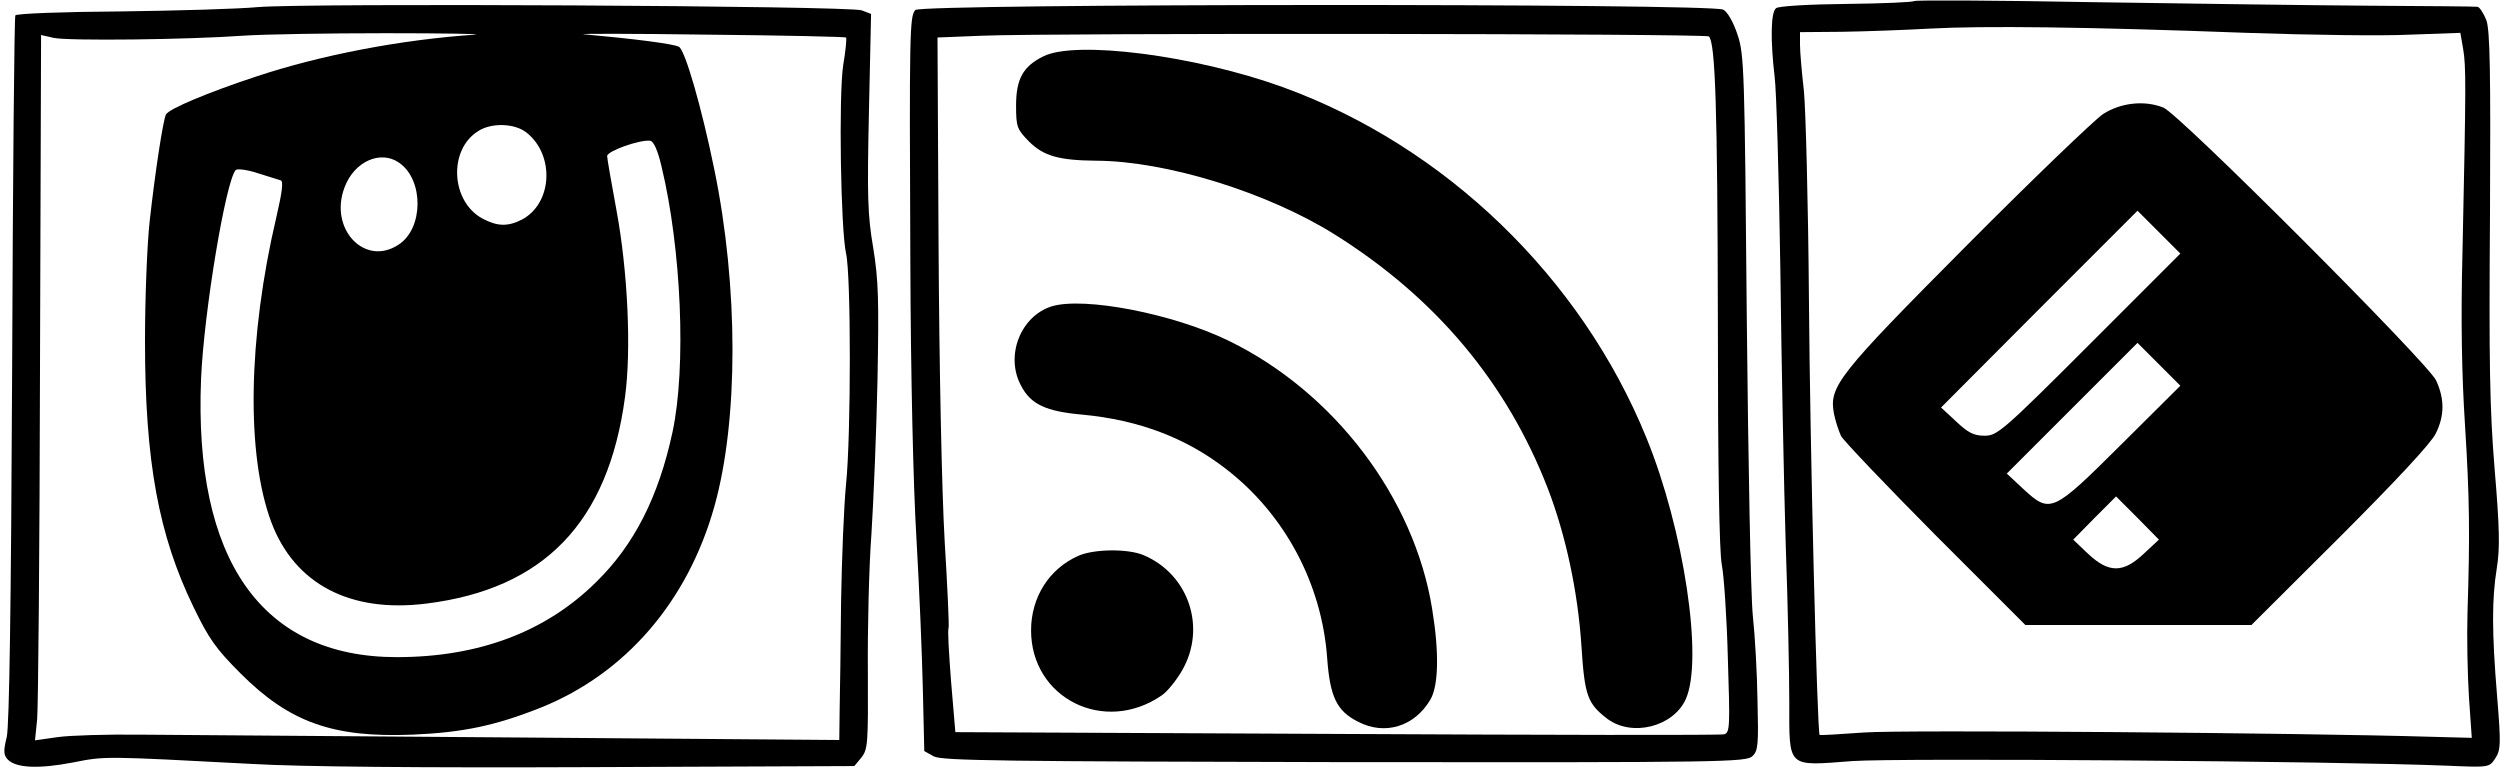 <?xml version="1.0" standalone="no"?>
<!DOCTYPE svg PUBLIC "-//W3C//DTD SVG 20010904//EN"
 "http://www.w3.org/TR/2001/REC-SVG-20010904/DTD/svg10.dtd">
<svg version="1.0" xmlns="http://www.w3.org/2000/svg"
 width="700pt" height="216pt" viewBox="0 0 700 216"
 preserveAspectRatio="xMidYMid meet">

<g transform="translate(0,216) scale(0.1,-0.1)"
fill="#000000" stroke="none">
<path d="M5360 2157 c-3 -3 -89 -7 -190 -8 -102 -1 -191 -6 -197 -12 -15 -11
-16 -90 -4 -192 5 -38 12 -281 16 -540 3 -258 10 -605 15 -770 6 -165 10 -363
10 -441 0 -187 -8 -179 177 -165 129 9 1354 0 1666 -13 117 -5 117 -5 134 21
15 23 16 39 5 172 -15 182 -15 273 -1 360 9 55 8 111 -6 277 -14 171 -16 301
-13 714 2 401 0 513 -10 543 -8 20 -19 37 -25 38 -7 1 -142 2 -302 3 -159 1
-510 6 -780 10 -269 5 -492 6 -495 3z m932 -89 c174 -6 380 -9 457 -5 l140 5
8 -46 c8 -49 8 -95 -2 -567 -5 -190 -2 -346 7 -485 13 -207 14 -306 7 -525 -2
-66 0 -172 4 -236 l8 -115 -113 3 c-363 11 -1484 20 -1589 12 -67 -5 -123 -8
-124 -7 -7 9 -27 806 -30 1221 -2 268 -9 530 -14 582 -6 52 -11 110 -11 130
l0 35 118 1 c64 1 176 5 247 9 149 8 432 5 887 -12z"/>
<path d="M5889 1841 c-24 -16 -196 -181 -381 -367 -363 -365 -387 -396 -373
-472 4 -20 13 -48 20 -63 8 -14 127 -139 265 -278 l251 -251 316 0 317 0 248
247 c154 154 256 263 268 289 25 50 25 97 1 149 -23 49 -722 749 -764 764 -54
21 -119 13 -168 -18z m-39 -646 c-243 -243 -258 -255 -293 -255 -30 0 -46 8
-80 40 l-42 39 275 276 275 275 60 -60 60 -60 -255 -255z m89 -280 c-193 -192
-198 -194 -275 -123 l-45 42 183 183 183 183 60 -60 60 -60 -166 -165z m64
-305 c-58 -55 -98 -55 -156 -1 l-42 40 60 61 60 60 60 -60 60 -61 -42 -39z"/>
<path d="M720 2140 c-52 -5 -225 -10 -383 -12 -159 -1 -291 -6 -294 -11 -3 -4
-7 -450 -9 -990 -3 -671 -8 -997 -15 -1030 -10 -41 -9 -51 3 -64 24 -24 88
-26 182 -8 91 18 84 18 501 -4 133 -8 482 -11 948 -9 l739 3 20 24 c18 23 19
39 18 240 -1 119 3 293 10 386 6 94 14 288 17 432 4 221 3 277 -12 369 -16 93
-17 147 -12 381 l6 274 -26 10 c-34 13 -1561 21 -1693 9z m610 -77 c-207 -14
-432 -57 -615 -118 -133 -44 -240 -89 -250 -105 -8 -13 -31 -164 -46 -300 -7
-63 -13 -214 -13 -335 0 -338 38 -543 136 -745 43 -89 63 -117 132 -186 137
-137 259 -180 481 -171 141 6 232 25 360 76 236 95 410 296 485 562 68 241 68
615 0 945 -36 176 -82 334 -99 343 -14 8 -122 22 -266 35 -22 2 133 2 345 -1
212 -2 387 -6 389 -8 2 -2 -1 -37 -8 -77 -13 -86 -7 -461 8 -528 14 -60 14
-507 0 -645 -6 -60 -12 -209 -14 -330 -1 -121 -3 -258 -4 -303 l-1 -84 -897 7
c-494 4 -972 7 -1063 8 -91 1 -194 -2 -229 -7 l-63 -9 6 59 c3 32 7 477 8 987
l3 929 35 -8 c41 -9 377 -5 530 6 58 4 238 7 400 7 162 0 275 -2 250 -4z m144
-274 c80 -63 73 -199 -13 -244 -39 -20 -69 -19 -110 3 -89 48 -96 193 -12 245
37 24 102 22 135 -4z m378 -94 c56 -232 70 -563 31 -745 -39 -181 -107 -315
-213 -419 -141 -140 -329 -211 -559 -211 -378 0 -569 272 -548 780 8 186 69
553 97 584 5 4 32 1 62 -9 29 -9 58 -18 64 -20 8 -2 4 -33 -12 -102 -80 -340
-85 -667 -14 -856 65 -172 220 -254 434 -227 329 41 509 227 556 578 18 131 8
352 -24 524 -14 76 -26 144 -26 151 0 14 90 46 120 43 10 -1 21 -25 32 -71z
m-734 9 c69 -48 68 -184 -2 -229 -95 -63 -196 45 -151 161 27 72 101 105 153
68z"/>
<path d="M2563 2132 c-16 -17 -17 -59 -14 -712 1 -301 8 -620 17 -767 8 -139
16 -330 18 -424 l4 -172 27 -15 c24 -12 194 -14 1151 -16 1063 -1 1124 0 1141
17 16 15 17 34 14 155 -1 75 -7 182 -13 237 -6 55 -13 431 -17 835 -6 691 -7
738 -26 793 -11 34 -28 64 -40 70 -31 18 -2243 17 -2262 -1z m2222 -74 c18
-18 24 -203 25 -789 0 -415 4 -655 11 -690 6 -30 14 -147 17 -262 6 -189 6
-208 -10 -213 -9 -3 -497 -2 -1085 1 l-1068 5 -12 142 c-6 78 -10 145 -7 149
2 4 -3 114 -11 245 -8 141 -15 479 -17 824 l-3 585 125 5 c192 8 2027 6 2035
-2z"/>
<path d="M2921 2002 c-57 -28 -76 -64 -76 -138 0 -60 3 -66 36 -100 41 -41 84
-53 189 -54 196 -1 480 -89 668 -207 282 -177 481 -414 596 -711 50 -130 84
-288 94 -440 9 -141 17 -162 73 -205 69 -51 184 -22 219 55 50 110 -5 475
-110 732 -183 450 -564 817 -1018 982 -246 89 -581 132 -671 86z"/>
<path d="M2944 1302 c-87 -28 -130 -139 -85 -222 27 -52 69 -72 172 -81 158
-15 290 -65 403 -153 164 -127 267 -321 282 -528 8 -110 27 -149 87 -179 75
-39 158 -13 202 62 23 39 25 132 5 254 -50 311 -274 607 -570 751 -156 76
-406 124 -496 96z"/>
<path d="M3020 604 c-82 -36 -133 -116 -133 -209 0 -190 205 -293 366 -182 15
10 41 42 57 70 69 120 18 270 -109 323 -44 18 -137 17 -181 -2z"/>
</g>
</svg>
